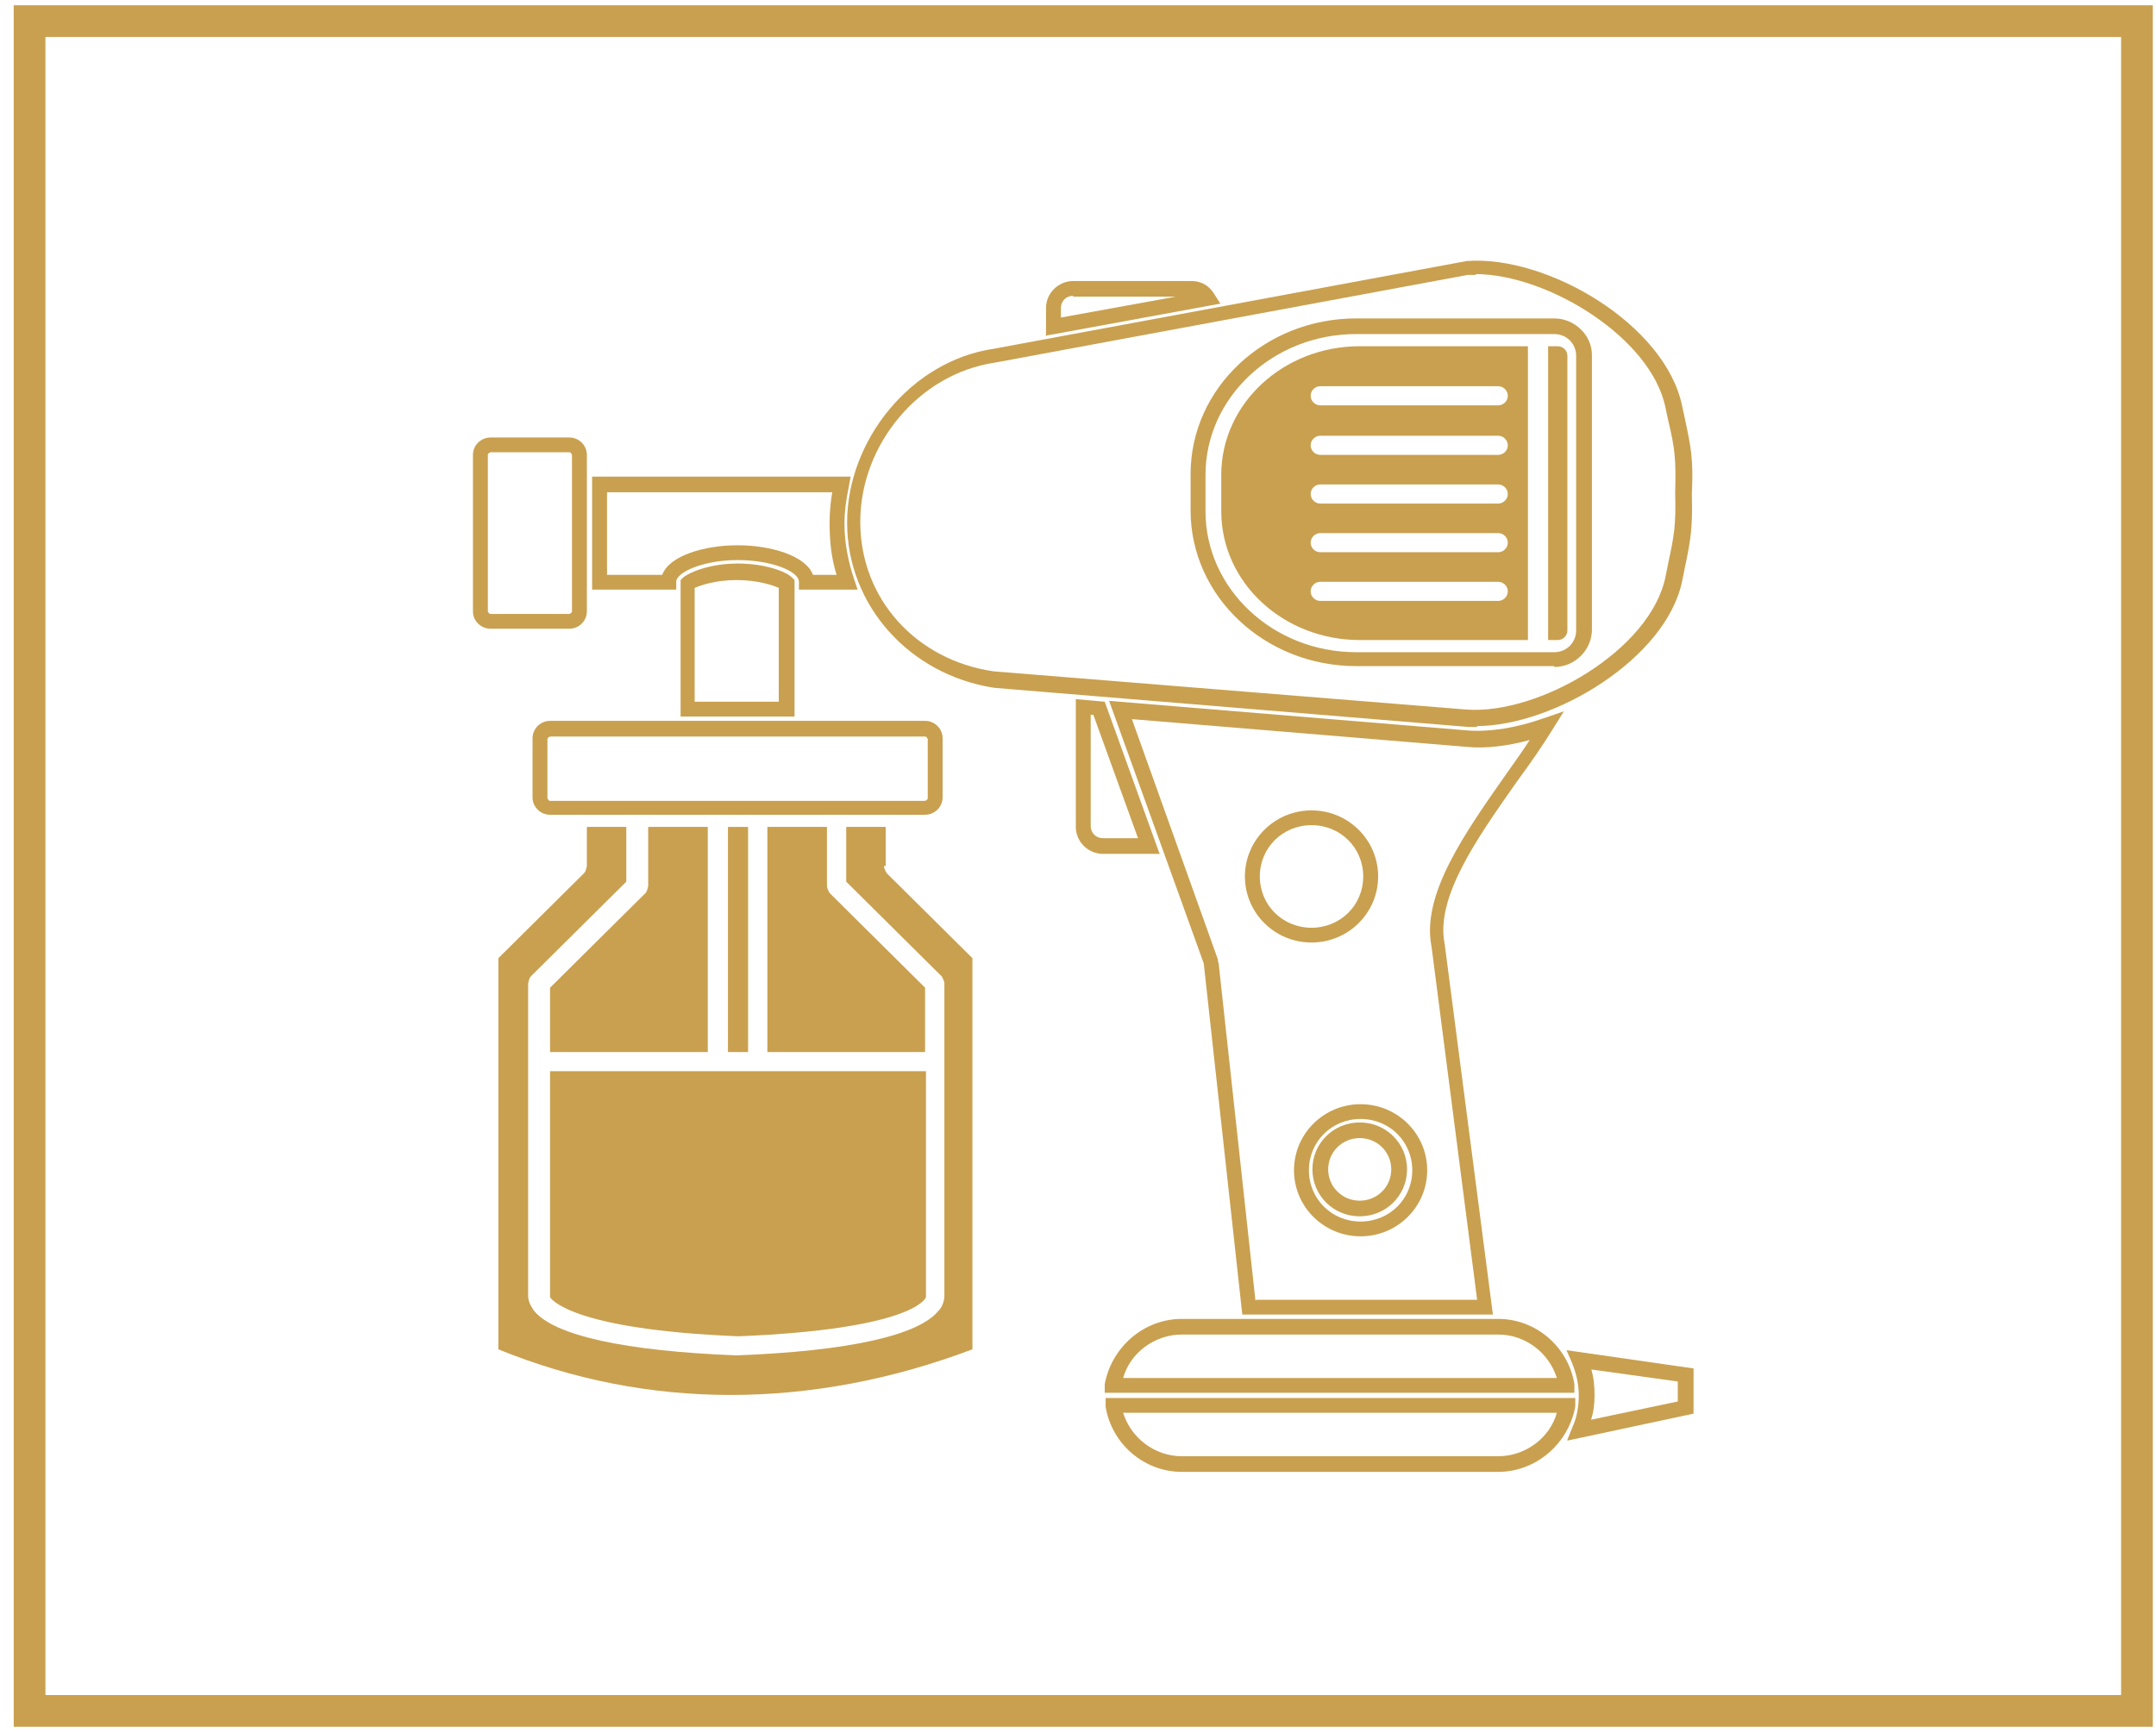 <svg width="102" height="82" viewBox="0 0 102 82" fill="none" xmlns="http://www.w3.org/2000/svg">
<path d="M101.099 1H1.399V80.963H101.099V1Z" stroke="#C9A04F" stroke-width="1.5" stroke-miterlimit="10"/>
<path d="M26.936 29.752H23.204C22.748 29.752 22.375 29.382 22.375 28.93V21.526C22.375 21.073 22.748 20.703 23.204 20.703H26.936C27.392 20.703 27.765 21.073 27.765 21.526V28.93C27.765 29.382 27.392 29.752 26.936 29.752ZM23.204 21.402C23.204 21.402 23.08 21.443 23.08 21.526V28.93C23.08 28.93 23.122 29.053 23.204 29.053H26.936C26.936 29.053 27.06 29.012 27.06 28.93V21.526C27.06 21.526 27.018 21.402 26.936 21.402H23.204Z" fill="#C9A04F"/>
<path d="M41.901 40.981V39.131H40.035V41.722L44.554 46.205C44.554 46.205 44.678 46.411 44.678 46.535V61.343C44.678 61.343 44.678 61.754 44.388 62.042C43.435 63.194 40.16 63.934 34.853 64.139C29.547 63.934 26.231 63.194 25.277 62.042C25.029 61.713 24.987 61.466 24.987 61.343V46.535C24.987 46.535 25.029 46.288 25.111 46.205L29.63 41.722V39.131H27.765V40.981C27.765 40.981 27.723 41.228 27.64 41.311L23.578 45.342V63.852C30.625 66.731 38.377 66.731 46.005 63.852V45.342L41.942 41.311C41.942 41.311 41.818 41.105 41.818 40.981" fill="#C9A04F"/>
<path d="M37.59 33.907H32.2V27.449L32.325 27.325C32.615 27.078 33.61 26.667 34.895 26.667C36.18 26.667 37.175 27.037 37.465 27.325L37.59 27.449V33.907ZM32.905 33.207H36.843V27.819C36.553 27.695 35.848 27.449 34.853 27.449C33.858 27.449 33.154 27.695 32.864 27.819V33.207H32.905Z" fill="#C9A04F"/>
<path d="M54.876 40.406H52.182C51.477 40.406 50.897 39.83 50.897 39.13V33.084L52.265 33.207L54.876 40.447V40.406ZM51.601 33.824V39.089C51.601 39.418 51.85 39.665 52.182 39.665H53.84L51.726 33.824H51.601Z" fill="#C9A04F"/>
<path d="M43.766 38.555H26.023C25.567 38.555 25.194 38.184 25.194 37.732V34.935C25.194 34.482 25.567 34.112 26.023 34.112H43.766C44.222 34.112 44.595 34.482 44.595 34.935V37.732C44.595 38.184 44.222 38.555 43.766 38.555ZM26.023 34.853C26.023 34.853 25.899 34.894 25.899 34.976V37.773C25.899 37.773 25.941 37.897 26.023 37.897H43.766C43.766 37.897 43.891 37.855 43.891 37.773V34.976C43.891 34.976 43.849 34.853 43.766 34.853H26.023Z" fill="#C9A04F"/>
<path d="M64.328 57.558C63.084 57.558 62.09 56.571 62.09 55.337C62.09 54.103 63.084 53.116 64.328 53.116C65.572 53.116 66.567 54.103 66.567 55.337C66.567 56.571 65.572 57.558 64.328 57.558ZM64.328 53.856C63.499 53.856 62.836 54.514 62.836 55.337C62.836 56.16 63.499 56.818 64.328 56.818C65.157 56.818 65.82 56.16 65.82 55.337C65.82 54.514 65.157 53.856 64.328 53.856Z" fill="#C9A04F"/>
<path d="M40.574 27.901H37.797V27.531C37.797 27.037 36.512 26.503 34.895 26.503C33.278 26.503 31.993 27.078 31.993 27.531V27.901H28.013V22.554H40.243L40.16 23.006C40.035 23.623 39.952 24.199 39.952 24.775C39.952 25.68 40.118 26.544 40.408 27.408L40.574 27.901ZM38.46 27.202H39.579C39.331 26.42 39.248 25.598 39.248 24.775C39.248 24.281 39.289 23.788 39.372 23.294H28.718V27.202H31.33C31.661 26.297 33.32 25.803 34.895 25.803C36.47 25.803 38.128 26.297 38.46 27.202Z" fill="#C9A04F"/>
<path d="M49.487 15.849V14.574C49.487 13.875 50.068 13.299 50.772 13.299H56.369C56.825 13.299 57.198 13.505 57.447 13.916L57.737 14.368L49.446 15.89L49.487 15.849ZM50.772 13.998C50.441 13.998 50.192 14.245 50.192 14.574V15.026L55.623 14.039H50.772V13.998Z" fill="#C9A04F"/>
<path d="M30.666 39.131V41.928C30.666 41.928 30.625 42.174 30.542 42.257L26.023 46.74V49.784H33.485V39.131H30.666Z" fill="#C9A04F"/>
<path d="M35.392 39.131H34.439V49.784H35.392V39.131Z" fill="#C9A04F"/>
<path d="M43.766 46.74L39.248 42.257C39.248 42.257 39.123 42.051 39.123 41.928V39.131H36.304V49.784H43.766V46.74Z" fill="#C9A04F"/>
<path d="M26.023 61.384C26.023 61.384 26.811 62.906 34.936 63.235C43.02 62.906 43.766 61.507 43.808 61.384V50.689H26.023V61.343V61.384Z" fill="#C9A04F"/>
<path d="M73.697 16.384H73.241V30.287H73.697C73.946 30.287 74.153 30.081 74.153 29.834V16.836C74.153 16.59 73.946 16.384 73.697 16.384Z" fill="#C9A04F"/>
<path d="M57.778 22.471V24.199C57.778 27.572 60.721 30.287 64.328 30.287H72.287V16.384H64.328C60.721 16.384 57.778 19.099 57.778 22.471ZM70.878 28.436H62.462C62.214 28.436 62.007 28.23 62.007 27.983C62.007 27.737 62.214 27.531 62.462 27.531H70.878C71.127 27.531 71.334 27.737 71.334 27.983C71.334 28.23 71.127 28.436 70.878 28.436ZM70.878 26.132H62.462C62.214 26.132 62.007 25.927 62.007 25.68C62.007 25.433 62.214 25.227 62.462 25.227H70.878C71.127 25.227 71.334 25.433 71.334 25.68C71.334 25.927 71.127 26.132 70.878 26.132ZM70.878 23.829H62.462C62.214 23.829 62.007 23.623 62.007 23.377C62.007 23.13 62.214 22.924 62.462 22.924H70.878C71.127 22.924 71.334 23.13 71.334 23.377C71.334 23.623 71.127 23.829 70.878 23.829ZM70.878 21.525H62.462C62.214 21.525 62.007 21.32 62.007 21.073C62.007 20.826 62.214 20.62 62.462 20.62H70.878C71.127 20.62 71.334 20.826 71.334 21.073C71.334 21.32 71.127 21.525 70.878 21.525ZM71.334 18.728C71.334 18.975 71.127 19.181 70.878 19.181H62.462C62.214 19.181 62.007 18.975 62.007 18.728C62.007 18.482 62.214 18.276 62.462 18.276H70.878C71.127 18.276 71.334 18.482 71.334 18.728Z" fill="#C9A04F"/>
<path d="M74.153 68.129L74.402 67.512C74.609 67.06 74.692 66.525 74.692 66.032C74.692 65.497 74.567 64.962 74.36 64.469L74.112 63.893L80.122 64.757V66.895L74.153 68.171V68.129ZM75.272 64.757C75.397 65.168 75.438 65.579 75.438 66.032C75.438 66.402 75.397 66.813 75.272 67.183L79.376 66.32V65.374L75.231 64.798L75.272 64.757Z" fill="#C9A04F"/>
<path d="M69.924 34.4C69.924 34.4 69.634 34.4 69.468 34.4L47.041 32.549C43.02 31.932 40.077 28.642 40.077 24.734C40.077 20.826 43.103 17.083 47 16.507L69.386 12.353C73.199 12.065 78.796 15.355 79.584 19.222L79.708 19.798C79.998 21.155 80.122 21.731 80.04 23.377C80.081 24.94 79.998 25.515 79.708 26.873L79.584 27.49C78.837 31.151 73.531 34.359 69.842 34.359M69.842 13.011C69.842 13.011 69.593 13.011 69.427 13.011L47.041 17.165C43.476 17.7 40.699 21.032 40.699 24.693C40.699 28.354 43.352 31.233 47 31.768L69.386 33.578C72.785 33.824 78.091 30.78 78.796 27.284L78.92 26.667C79.21 25.31 79.293 24.857 79.252 23.335C79.293 21.731 79.252 21.279 78.92 19.88L78.796 19.304C78.133 15.973 73.199 12.97 69.8 12.97M73.531 31.521H64.162C59.851 31.521 56.327 28.23 56.327 24.158V22.43C56.327 18.358 59.851 15.068 64.162 15.068H73.531C74.484 15.068 75.314 15.849 75.314 16.795V29.793C75.314 30.739 74.526 31.562 73.531 31.562M64.162 15.808C60.224 15.808 57.032 18.811 57.032 22.472V24.199C57.032 27.86 60.224 30.863 64.162 30.863H73.531C74.111 30.863 74.567 30.41 74.567 29.834V16.836C74.567 16.26 74.111 15.808 73.531 15.808H64.162Z" fill="#C9A04F"/>
<path d="M70.878 69.651H55.913C54.13 69.651 52.596 68.335 52.306 66.566V66.155H74.526V66.566C74.194 68.335 72.66 69.651 70.878 69.651ZM53.135 66.854C53.508 68.047 54.627 68.911 55.913 68.911H70.878C72.163 68.911 73.324 68.047 73.655 66.854H53.135Z" fill="#C9A04F"/>
<path d="M70.712 62.206H58.773L56.949 45.589L52.472 33.166L69.427 34.565C70.505 34.647 71.749 34.441 73.034 33.989L73.987 33.66L73.448 34.524C72.992 35.264 72.453 36.045 71.79 36.95C69.883 39.665 67.893 42.462 68.349 44.684L70.629 62.206H70.712ZM59.436 61.507H69.883L67.727 44.807C67.23 42.339 69.303 39.419 71.293 36.58C71.707 36.004 72.08 35.47 72.37 35.017C71.334 35.305 70.298 35.428 69.427 35.346L53.55 34.03L57.612 45.383C57.612 45.383 57.612 45.506 57.654 45.589L59.395 61.548L59.436 61.507ZM64.37 58.504C62.628 58.504 61.219 57.106 61.219 55.378C61.219 53.651 62.628 52.252 64.37 52.252C66.111 52.252 67.52 53.651 67.52 55.378C67.52 57.106 66.111 58.504 64.37 58.504ZM64.37 52.951C63.002 52.951 61.924 54.021 61.924 55.378C61.924 56.736 63.002 57.805 64.37 57.805C65.737 57.805 66.815 56.736 66.815 55.378C66.815 54.021 65.737 52.951 64.37 52.951ZM62.048 44.601C60.307 44.601 58.897 43.203 58.897 41.475C58.897 39.748 60.307 38.349 62.048 38.349C63.789 38.349 65.199 39.748 65.199 41.475C65.199 43.203 63.789 44.601 62.048 44.601ZM62.048 39.048C60.68 39.048 59.602 40.118 59.602 41.475C59.602 42.833 60.68 43.902 62.048 43.902C63.416 43.902 64.494 42.833 64.494 41.475C64.494 40.118 63.416 39.048 62.048 39.048Z" fill="#C9A04F"/>
<path d="M74.526 65.908H52.265V65.497C52.596 63.728 54.13 62.412 55.913 62.412H70.878C72.66 62.412 74.194 63.728 74.484 65.497V65.908H74.526ZM53.135 65.209H73.655C73.282 64.016 72.163 63.152 70.878 63.152H55.913C54.627 63.152 53.467 64.016 53.135 65.209Z" fill="#C9A04F"/>
</svg>
